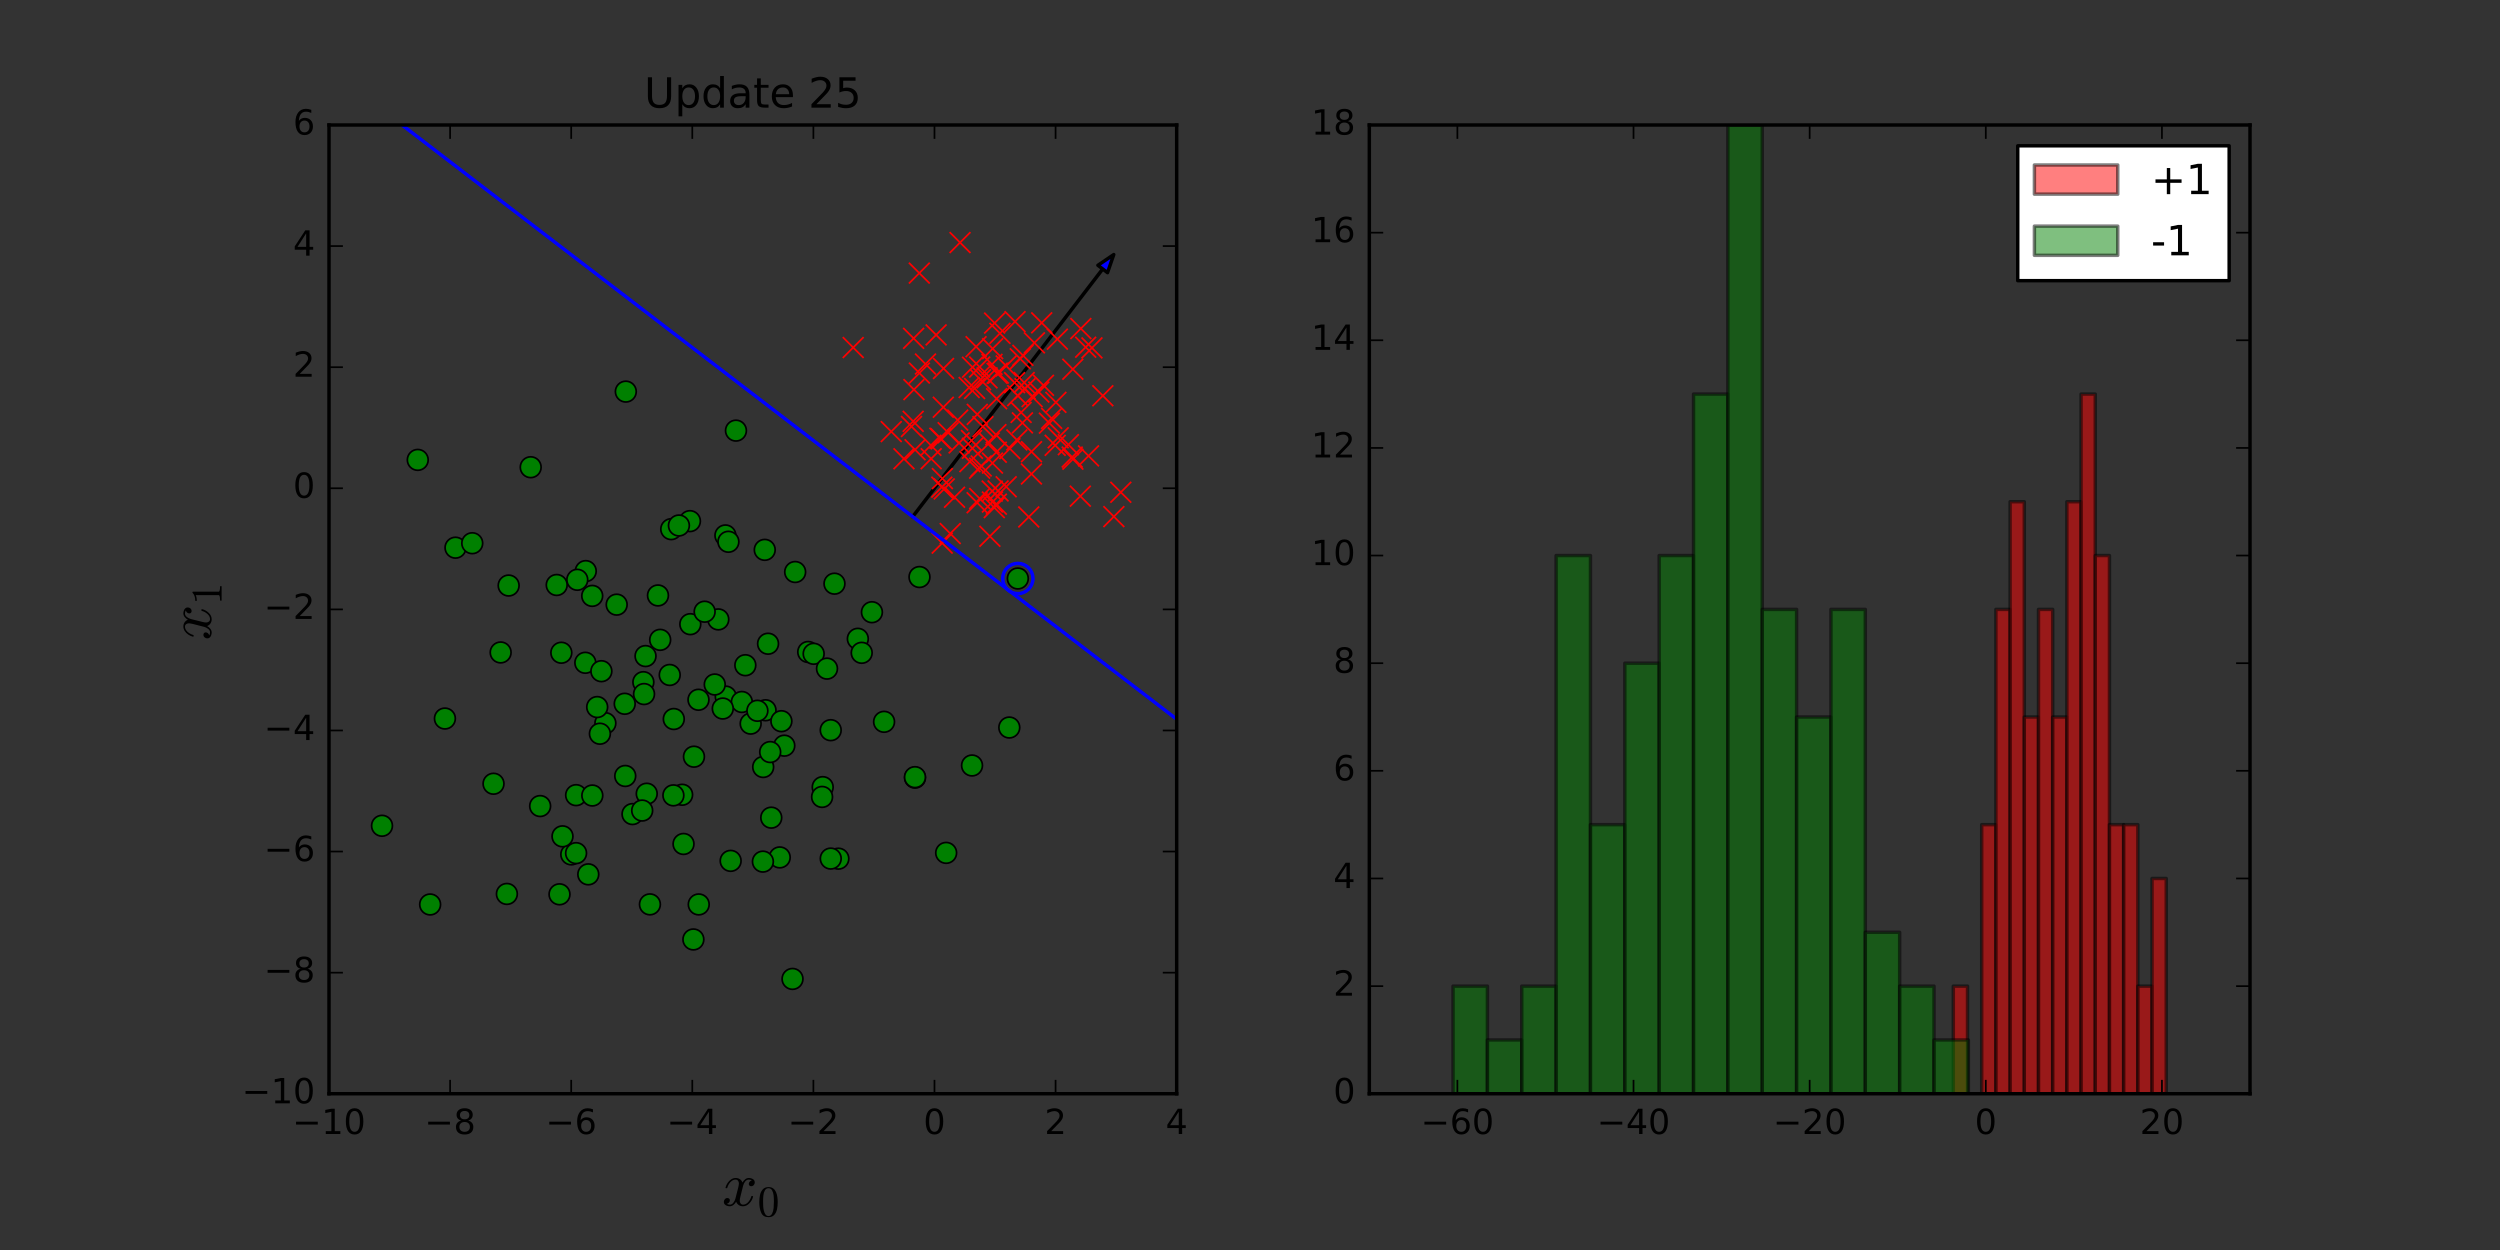 <?xml version="1.0" encoding="utf-8" standalone="no"?>
<!DOCTYPE svg PUBLIC "-//W3C//DTD SVG 1.1//EN"
  "http://www.w3.org/Graphics/SVG/1.1/DTD/svg11.dtd">
<!-- Created with matplotlib (http://matplotlib.org/) -->
<svg height="360pt" version="1.1" viewBox="0 0 720 360" width="720pt" xmlns="http://www.w3.org/2000/svg" xmlns:xlink="http://www.w3.org/1999/xlink">
 <rect x="0" y="0" width="720" height="360" fill="#333333" stroke="none"/>
 <defs>
  <style type="text/css">
*{stroke-linecap:butt;stroke-linejoin:round;stroke-miterlimit:100000;}
  </style>
 </defs>
 <g id="figure_1">
  <g id="patch_1">
   <path d="M 0 360 
L 720 360 
L 720 0 
L 0 0 
L 0 360 
z
" style="fill:none;"/>
  </g>
  <g id="axes_1">
   <g id="patch_2">
    <path d="M 94.756 315 
L 338.881 315 
L 338.881 36 
L 94.756 36 
L 94.756 315 
z
" style="fill:none;"/>
   </g>
   <g id="patch_3">
    <path clip-path="url(#pad306ffad5)" d="M 293.137 170.967 
C 294.293 170.967 295.402 170.508 296.219 169.69 
C 297.037 168.873 297.496 167.764 297.496 166.607 
C 297.496 165.451 297.037 164.342 296.219 163.525 
C 295.402 162.707 294.293 162.248 293.137 162.248 
C 291.98 162.248 290.872 162.707 290.054 163.525 
C 289.237 164.342 288.777 165.451 288.777 166.607 
C 288.777 167.764 289.237 168.873 290.054 169.69 
C 290.872 170.508 291.98 170.967 293.137 170.967 
L 293.137 170.967 
z
" style="fill:none;stroke:#0000ff;stroke-linejoin:miter;"/>
   </g>
   <g id="patch_4">
    <path clip-path="url(#pad306ffad5)" d="M 320.765 73.314 
L 318.964 78.526 
L 317.588 77.47 
L 262.86 148.814 
L 262.846 148.804 
L 317.574 77.459 
L 316.197 76.403 
z
" style="fill:#0000ff;stroke:#000000;stroke-linejoin:miter;"/>
   </g>
   <g id="line2d_1">
    <defs>
     <path d="M -3 3 
L 3 -3 
M -3 -3 
L 3 3 
" id="m16f4ba915e" style="stroke:#ff0000;stroke-width:0.5;"/>
    </defs>
    <g clip-path="url(#pad306ffad5)">
     <use style="fill:#ff0000;stroke:#ff0000;stroke-width:0.5;" x="290.838" xlink:href="#m16f4ba915e" y="129.207"/>
     <use style="fill:#ff0000;stroke:#ff0000;stroke-width:0.5;" x="262.994" xlink:href="#m16f4ba915e" y="121.344"/>
     <use style="fill:#ff0000;stroke:#ff0000;stroke-width:0.5;" x="256.676" xlink:href="#m16f4ba915e" y="124.299"/>
     <use style="fill:#ff0000;stroke:#ff0000;stroke-width:0.5;" x="285.814" xlink:href="#m16f4ba915e" y="144.582"/>
     <use style="fill:#ff0000;stroke:#ff0000;stroke-width:0.5;" x="286.93" xlink:href="#m16f4ba915e" y="130.247"/>
     <use style="fill:#ff0000;stroke:#ff0000;stroke-width:0.5;" x="282.156" xlink:href="#m16f4ba915e" y="143.584"/>
     <use style="fill:#ff0000;stroke:#ff0000;stroke-width:0.5;" x="287.509" xlink:href="#m16f4ba915e" y="107.445"/>
     <use style="fill:#ff0000;stroke:#ff0000;stroke-width:0.5;" x="274.903" xlink:href="#m16f4ba915e" y="143.207"/>
     <use style="fill:#ff0000;stroke:#ff0000;stroke-width:0.5;" x="279.793" xlink:href="#m16f4ba915e" y="126.876"/>
     <use style="fill:#ff0000;stroke:#ff0000;stroke-width:0.5;" x="268.092" xlink:href="#m16f4ba915e" y="128.248"/>
     <use style="fill:#ff0000;stroke:#ff0000;stroke-width:0.5;" x="295.207" xlink:href="#m16f4ba915e" y="111.949"/>
     <use style="fill:#ff0000;stroke:#ff0000;stroke-width:0.5;" x="279.116" xlink:href="#m16f4ba915e" y="111.602"/>
     <use style="fill:#ff0000;stroke:#ff0000;stroke-width:0.5;" x="264.787" xlink:href="#m16f4ba915e" y="107.448"/>
     <use style="fill:#ff0000;stroke:#ff0000;stroke-width:0.5;" x="263.124" xlink:href="#m16f4ba915e" y="97.443"/>
     <use style="fill:#ff0000;stroke:#ff0000;stroke-width:0.5;" x="279.332" xlink:href="#m16f4ba915e" y="132.955"/>
     <use style="fill:#ff0000;stroke:#ff0000;stroke-width:0.5;" x="289.782" xlink:href="#m16f4ba915e" y="105.393"/>
     <use style="fill:#ff0000;stroke:#ff0000;stroke-width:0.5;" x="264.76" xlink:href="#m16f4ba915e" y="78.654"/>
     <use style="fill:#ff0000;stroke:#ff0000;stroke-width:0.5;" x="263.534" xlink:href="#m16f4ba915e" y="129.526"/>
     <use style="fill:#ff0000;stroke:#ff0000;stroke-width:0.5;" x="262.509" xlink:href="#m16f4ba915e" y="122.829"/>
     <use style="fill:#ff0000;stroke:#ff0000;stroke-width:0.5;" x="297.905" xlink:href="#m16f4ba915e" y="98.742"/>
     <use style="fill:#ff0000;stroke:#ff0000;stroke-width:0.5;" x="299.183" xlink:href="#m16f4ba915e" y="112.916"/>
     <use style="fill:#ff0000;stroke:#ff0000;stroke-width:0.5;" x="282.386" xlink:href="#m16f4ba915e" y="109.352"/>
     <use style="fill:#ff0000;stroke:#ff0000;stroke-width:0.5;" x="276.493" xlink:href="#m16f4ba915e" y="69.856"/>
     <use style="fill:#ff0000;stroke:#ff0000;stroke-width:0.5;" x="293.101" xlink:href="#m16f4ba915e" y="113.943"/>
     <use style="fill:#ff0000;stroke:#ff0000;stroke-width:0.5;" x="286.819" xlink:href="#m16f4ba915e" y="125.177"/>
     <use style="fill:#ff0000;stroke:#ff0000;stroke-width:0.5;" x="268.176" xlink:href="#m16f4ba915e" y="132.114"/>
     <use style="fill:#ff0000;stroke:#ff0000;stroke-width:0.5;" x="285.08" xlink:href="#m16f4ba915e" y="154.45"/>
     <use style="fill:#ff0000;stroke:#ff0000;stroke-width:0.5;" x="270.685" xlink:href="#m16f4ba915e" y="126.215"/>
     <use style="fill:#ff0000;stroke:#ff0000;stroke-width:0.5;" x="308.792" xlink:href="#m16f4ba915e" y="131.637"/>
     <use style="fill:#ff0000;stroke:#ff0000;stroke-width:0.5;" x="311.28" xlink:href="#m16f4ba915e" y="94.626"/>
     <use style="fill:#ff0000;stroke:#ff0000;stroke-width:0.5;" x="314.478" xlink:href="#m16f4ba915e" y="100.197"/>
     <use style="fill:#ff0000;stroke:#ff0000;stroke-width:0.5;" x="263.21" xlink:href="#m16f4ba915e" y="112.207"/>
     <use style="fill:#ff0000;stroke:#ff0000;stroke-width:0.5;" x="273.668" xlink:href="#m16f4ba915e" y="153.659"/>
     <use style="fill:#ff0000;stroke:#ff0000;stroke-width:0.5;" x="289.781" xlink:href="#m16f4ba915e" y="140.191"/>
     <use style="fill:#ff0000;stroke:#ff0000;stroke-width:0.5;" x="271.672" xlink:href="#m16f4ba915e" y="117.286"/>
     <use style="fill:#ff0000;stroke:#ff0000;stroke-width:0.5;" x="282.138" xlink:href="#m16f4ba915e" y="134.828"/>
     <use style="fill:#ff0000;stroke:#ff0000;stroke-width:0.5;" x="308.973" xlink:href="#m16f4ba915e" y="106.335"/>
     <use style="fill:#ff0000;stroke:#ff0000;stroke-width:0.5;" x="304.755" xlink:href="#m16f4ba915e" y="126.086"/>
     <use style="fill:#ff0000;stroke:#ff0000;stroke-width:0.5;" x="292.206" xlink:href="#m16f4ba915e" y="110.21"/>
     <use style="fill:#ff0000;stroke:#ff0000;stroke-width:0.5;" x="302.229" xlink:href="#m16f4ba915e" y="121.869"/>
     <use style="fill:#ff0000;stroke:#ff0000;stroke-width:0.5;" x="271.735" xlink:href="#m16f4ba915e" y="106.119"/>
     <use style="fill:#ff0000;stroke:#ff0000;stroke-width:0.5;" x="271.931" xlink:href="#m16f4ba915e" y="140.81"/>
     <use style="fill:#ff0000;stroke:#ff0000;stroke-width:0.5;" x="271.348" xlink:href="#m16f4ba915e" y="156.424"/>
     <use style="fill:#ff0000;stroke:#ff0000;stroke-width:0.5;" x="281.458" xlink:href="#m16f4ba915e" y="119.339"/>
     <use style="fill:#ff0000;stroke:#ff0000;stroke-width:0.5;" x="280.691" xlink:href="#m16f4ba915e" y="111.888"/>
     <use style="fill:#ff0000;stroke:#ff0000;stroke-width:0.5;" x="294.969" xlink:href="#m16f4ba915e" y="110.179"/>
     <use style="fill:#ff0000;stroke:#ff0000;stroke-width:0.5;" x="286.954" xlink:href="#m16f4ba915e" y="145.2"/>
     <use style="fill:#ff0000;stroke:#ff0000;stroke-width:0.5;" x="284.265" xlink:href="#m16f4ba915e" y="108.834"/>
     <use style="fill:#ff0000;stroke:#ff0000;stroke-width:0.5;" x="300.515" xlink:href="#m16f4ba915e" y="110.966"/>
     <use style="fill:#ff0000;stroke:#ff0000;stroke-width:0.5;" x="294.457" xlink:href="#m16f4ba915e" y="121.789"/>
     <use style="fill:#ff0000;stroke:#ff0000;stroke-width:0.5;" x="269.603" xlink:href="#m16f4ba915e" y="96.456"/>
     <use style="fill:#ff0000;stroke:#ff0000;stroke-width:0.5;" x="313.495" xlink:href="#m16f4ba915e" y="131.299"/>
     <use style="fill:#ff0000;stroke:#ff0000;stroke-width:0.5;" x="287.981" xlink:href="#m16f4ba915e" y="96.002"/>
     <use style="fill:#ff0000;stroke:#ff0000;stroke-width:0.5;" x="311.127" xlink:href="#m16f4ba915e" y="142.895"/>
     <use style="fill:#ff0000;stroke:#ff0000;stroke-width:0.5;" x="286.452" xlink:href="#m16f4ba915e" y="93.045"/>
     <use style="fill:#ff0000;stroke:#ff0000;stroke-width:0.5;" x="286.351" xlink:href="#m16f4ba915e" y="146.187"/>
     <use style="fill:#ff0000;stroke:#ff0000;stroke-width:0.5;" x="271.402" xlink:href="#m16f4ba915e" y="137.832"/>
     <use style="fill:#ff0000;stroke:#ff0000;stroke-width:0.5;" x="285.883" xlink:href="#m16f4ba915e" y="100.419"/>
     <use style="fill:#ff0000;stroke:#ff0000;stroke-width:0.5;" x="273.067" xlink:href="#m16f4ba915e" y="124.618"/>
     <use style="fill:#ff0000;stroke:#ff0000;stroke-width:0.5;" x="284.87" xlink:href="#m16f4ba915e" y="127.6"/>
     <use style="fill:#ff0000;stroke:#ff0000;stroke-width:0.5;" x="275.825" xlink:href="#m16f4ba915e" y="120.989"/>
     <use style="fill:#ff0000;stroke:#ff0000;stroke-width:0.5;" x="283.079" xlink:href="#m16f4ba915e" y="122.877"/>
     <use style="fill:#ff0000;stroke:#ff0000;stroke-width:0.5;" x="287.161" xlink:href="#m16f4ba915e" y="107.515"/>
     <use style="fill:#ff0000;stroke:#ff0000;stroke-width:0.5;" x="282.585" xlink:href="#m16f4ba915e" y="134.203"/>
     <use style="fill:#ff0000;stroke:#ff0000;stroke-width:0.5;" x="280.07" xlink:href="#m16f4ba915e" y="129.11"/>
     <use style="fill:#ff0000;stroke:#ff0000;stroke-width:0.5;" x="303.894" xlink:href="#m16f4ba915e" y="128.257"/>
     <use style="fill:#ff0000;stroke:#ff0000;stroke-width:0.5;" x="292.858" xlink:href="#m16f4ba915e" y="126.697"/>
     <use style="fill:#ff0000;stroke:#ff0000;stroke-width:0.5;" x="292.329" xlink:href="#m16f4ba915e" y="92.633"/>
     <use style="fill:#ff0000;stroke:#ff0000;stroke-width:0.5;" x="285.69" xlink:href="#m16f4ba915e" y="104.939"/>
     <use style="fill:#ff0000;stroke:#ff0000;stroke-width:0.5;" x="300.009" xlink:href="#m16f4ba915e" y="92.979"/>
     <use style="fill:#ff0000;stroke:#ff0000;stroke-width:0.5;" x="276.226" xlink:href="#m16f4ba915e" y="127.561"/>
     <use style="fill:#ff0000;stroke:#ff0000;stroke-width:0.5;" x="304.098" xlink:href="#m16f4ba915e" y="115.874"/>
     <use style="fill:#ff0000;stroke:#ff0000;stroke-width:0.5;" x="287.448" xlink:href="#m16f4ba915e" y="141.392"/>
     <use style="fill:#ff0000;stroke:#ff0000;stroke-width:0.5;" x="285.756" xlink:href="#m16f4ba915e" y="141.431"/>
     <use style="fill:#ff0000;stroke:#ff0000;stroke-width:0.5;" x="281.11" xlink:href="#m16f4ba915e" y="99.849"/>
     <use style="fill:#ff0000;stroke:#ff0000;stroke-width:0.5;" x="294.079" xlink:href="#m16f4ba915e" y="118.782"/>
     <use style="fill:#ff0000;stroke:#ff0000;stroke-width:0.5;" x="282.137" xlink:href="#m16f4ba915e" y="105.707"/>
     <use style="fill:#ff0000;stroke:#ff0000;stroke-width:0.5;" x="294.597" xlink:href="#m16f4ba915e" y="102.346"/>
     <use style="fill:#ff0000;stroke:#ff0000;stroke-width:0.5;" x="304.518" xlink:href="#m16f4ba915e" y="97.681"/>
     <use style="fill:#ff0000;stroke:#ff0000;stroke-width:0.5;" x="281.409" xlink:href="#m16f4ba915e" y="144.787"/>
     <use style="fill:#ff0000;stroke:#ff0000;stroke-width:0.5;" x="297.247" xlink:href="#m16f4ba915e" y="114.238"/>
     <use style="fill:#ff0000;stroke:#ff0000;stroke-width:0.5;" x="307.694" xlink:href="#m16f4ba915e" y="128.065"/>
     <use style="fill:#ff0000;stroke:#ff0000;stroke-width:0.5;" x="287.023" xlink:href="#m16f4ba915e" y="114.84"/>
     <use style="fill:#ff0000;stroke:#ff0000;stroke-width:0.5;" x="320.79" xlink:href="#m16f4ba915e" y="148.785"/>
     <use style="fill:#ff0000;stroke:#ff0000;stroke-width:0.5;" x="293.839" xlink:href="#m16f4ba915e" y="103.332"/>
     <use style="fill:#ff0000;stroke:#ff0000;stroke-width:0.5;" x="285.827" xlink:href="#m16f4ba915e" y="133.371"/>
     <use style="fill:#ff0000;stroke:#ff0000;stroke-width:0.5;" x="271.244" xlink:href="#m16f4ba915e" y="140.297"/>
     <use style="fill:#ff0000;stroke:#ff0000;stroke-width:0.5;" x="266.539" xlink:href="#m16f4ba915e" y="104.844"/>
     <use style="fill:#ff0000;stroke:#ff0000;stroke-width:0.5;" x="297.068" xlink:href="#m16f4ba915e" y="130.088"/>
     <use style="fill:#ff0000;stroke:#ff0000;stroke-width:0.5;" x="312.671" xlink:href="#m16f4ba915e" y="99.999"/>
     <use style="fill:#ff0000;stroke:#ff0000;stroke-width:0.5;" x="296.284" xlink:href="#m16f4ba915e" y="148.89"/>
     <use style="fill:#ff0000;stroke:#ff0000;stroke-width:0.5;" x="297.059" xlink:href="#m16f4ba915e" y="136.505"/>
     <use style="fill:#ff0000;stroke:#ff0000;stroke-width:0.5;" x="322.79" xlink:href="#m16f4ba915e" y="141.768"/>
     <use style="fill:#ff0000;stroke:#ff0000;stroke-width:0.5;" x="271.052" xlink:href="#m16f4ba915e" y="126.393"/>
     <use style="fill:#ff0000;stroke:#ff0000;stroke-width:0.5;" x="280.09" xlink:href="#m16f4ba915e" y="105.764"/>
     <use style="fill:#ff0000;stroke:#ff0000;stroke-width:0.5;" x="302.877" xlink:href="#m16f4ba915e" y="120.51"/>
     <use style="fill:#ff0000;stroke:#ff0000;stroke-width:0.5;" x="260.34" xlink:href="#m16f4ba915e" y="132.13"/>
     <use style="fill:#ff0000;stroke:#ff0000;stroke-width:0.5;" x="308.993" xlink:href="#m16f4ba915e" y="132.236"/>
     <use style="fill:#ff0000;stroke:#ff0000;stroke-width:0.5;" x="245.716" xlink:href="#m16f4ba915e" y="100.091"/>
     <use style="fill:#ff0000;stroke:#ff0000;stroke-width:0.5;" x="317.617" xlink:href="#m16f4ba915e" y="113.976"/>
    </g>
   </g>
   <g id="line2d_2">
    <defs>
     <path d="M 0 3 
C 0.796 3 1.559 2.684 2.121 2.121 
C 2.684 1.559 3 0.796 3 0 
C 3 -0.796 2.684 -1.559 2.121 -2.121 
C 1.559 -2.684 0.796 -3 0 -3 
C -0.796 -3 -1.559 -2.684 -2.121 -2.121 
C -2.684 -1.559 -3 -0.796 -3 0 
C -3 0.796 -2.684 1.559 -2.121 2.121 
C -1.559 2.684 -0.796 3 0 3 
z
" id="mfc82310298" style="stroke:#000000;stroke-width:0.5;"/>
    </defs>
    <g clip-path="url(#pad306ffad5)">
     <use style="fill:#008000;stroke:#000000;stroke-width:0.5;" x="164.529" xlink:href="#mfc82310298" y="246.063"/>
     <use style="fill:#008000;stroke:#000000;stroke-width:0.5;" x="254.616" xlink:href="#mfc82310298" y="207.88"/>
     <use style="fill:#008000;stroke:#000000;stroke-width:0.5;" x="272.495" xlink:href="#mfc82310298" y="245.628"/>
     <use style="fill:#008000;stroke:#000000;stroke-width:0.5;" x="193.313" xlink:href="#mfc82310298" y="152.393"/>
     <use style="fill:#008000;stroke:#000000;stroke-width:0.5;" x="198.704" xlink:href="#mfc82310298" y="150.086"/>
     <use style="fill:#008000;stroke:#000000;stroke-width:0.5;" x="229.008" xlink:href="#mfc82310298" y="164.735"/>
     <use style="fill:#008000;stroke:#000000;stroke-width:0.5;" x="169.427" xlink:href="#mfc82310298" y="251.811"/>
     <use style="fill:#008000;stroke:#000000;stroke-width:0.5;" x="219.798" xlink:href="#mfc82310298" y="220.894"/>
     <use style="fill:#008000;stroke:#000000;stroke-width:0.5;" x="161.662" xlink:href="#mfc82310298" y="187.988"/>
     <use style="fill:#008000;stroke:#000000;stroke-width:0.5;" x="174.352" xlink:href="#mfc82310298" y="208.279"/>
     <use style="fill:#008000;stroke:#000000;stroke-width:0.5;" x="185.289" xlink:href="#mfc82310298" y="196.466"/>
     <use style="fill:#008000;stroke:#000000;stroke-width:0.5;" x="201.164" xlink:href="#mfc82310298" y="201.531"/>
     <use style="fill:#008000;stroke:#000000;stroke-width:0.5;" x="120.315" xlink:href="#mfc82310298" y="132.447"/>
     <use style="fill:#008000;stroke:#000000;stroke-width:0.5;" x="177.606" xlink:href="#mfc82310298" y="174.137"/>
     <use style="fill:#008000;stroke:#000000;stroke-width:0.5;" x="201.237" xlink:href="#mfc82310298" y="260.476"/>
     <use style="fill:#008000;stroke:#000000;stroke-width:0.5;" x="162.001" xlink:href="#mfc82310298" y="240.869"/>
     <use style="fill:#008000;stroke:#000000;stroke-width:0.5;" x="241.452" xlink:href="#mfc82310298" y="247.299"/>
     <use style="fill:#008000;stroke:#000000;stroke-width:0.5;" x="247.056" xlink:href="#mfc82310298" y="183.977"/>
     <use style="fill:#008000;stroke:#000000;stroke-width:0.5;" x="199.862" xlink:href="#mfc82310298" y="217.927"/>
     <use style="fill:#008000;stroke:#000000;stroke-width:0.5;" x="236.941" xlink:href="#mfc82310298" y="226.694"/>
     <use style="fill:#008000;stroke:#000000;stroke-width:0.5;" x="155.562" xlink:href="#mfc82310298" y="232.145"/>
     <use style="fill:#008000;stroke:#000000;stroke-width:0.5;" x="190.129" xlink:href="#mfc82310298" y="184.274"/>
     <use style="fill:#008000;stroke:#000000;stroke-width:0.5;" x="209.018" xlink:href="#mfc82310298" y="200.619"/>
     <use style="fill:#008000;stroke:#000000;stroke-width:0.5;" x="263.527" xlink:href="#mfc82310298" y="223.963"/>
     <use style="fill:#008000;stroke:#000000;stroke-width:0.5;" x="168.7" xlink:href="#mfc82310298" y="164.476"/>
     <use style="fill:#008000;stroke:#000000;stroke-width:0.5;" x="146.492" xlink:href="#mfc82310298" y="168.633"/>
     <use style="fill:#008000;stroke:#000000;stroke-width:0.5;" x="194.051" xlink:href="#mfc82310298" y="207.076"/>
     <use style="fill:#008000;stroke:#000000;stroke-width:0.5;" x="290.679" xlink:href="#mfc82310298" y="209.527"/>
     <use style="fill:#008000;stroke:#000000;stroke-width:0.5;" x="293.137" xlink:href="#mfc82310298" y="166.607"/>
     <use style="fill:#008000;stroke:#000000;stroke-width:0.5;" x="279.945" xlink:href="#mfc82310298" y="220.46"/>
     <use style="fill:#008000;stroke:#000000;stroke-width:0.5;" x="220.249" xlink:href="#mfc82310298" y="158.356"/>
     <use style="fill:#008000;stroke:#000000;stroke-width:0.5;" x="221.203" xlink:href="#mfc82310298" y="185.392"/>
     <use style="fill:#008000;stroke:#000000;stroke-width:0.5;" x="172.772" xlink:href="#mfc82310298" y="211.313"/>
     <use style="fill:#008000;stroke:#000000;stroke-width:0.5;" x="186.261" xlink:href="#mfc82310298" y="228.592"/>
     <use style="fill:#008000;stroke:#000000;stroke-width:0.5;" x="239.258" xlink:href="#mfc82310298" y="247.27"/>
     <use style="fill:#008000;stroke:#000000;stroke-width:0.5;" x="213.648" xlink:href="#mfc82310298" y="202.167"/>
     <use style="fill:#008000;stroke:#000000;stroke-width:0.5;" x="208.16" xlink:href="#mfc82310298" y="204.059"/>
     <use style="fill:#008000;stroke:#000000;stroke-width:0.5;" x="263.516" xlink:href="#mfc82310298" y="223.823"/>
     <use style="fill:#008000;stroke:#000000;stroke-width:0.5;" x="232.766" xlink:href="#mfc82310298" y="187.768"/>
     <use style="fill:#008000;stroke:#000000;stroke-width:0.5;" x="214.658" xlink:href="#mfc82310298" y="191.583"/>
     <use style="fill:#008000;stroke:#000000;stroke-width:0.5;" x="185.484" xlink:href="#mfc82310298" y="199.889"/>
     <use style="fill:#008000;stroke:#000000;stroke-width:0.5;" x="216.193" xlink:href="#mfc82310298" y="208.402"/>
     <use style="fill:#008000;stroke:#000000;stroke-width:0.5;" x="180.07" xlink:href="#mfc82310298" y="223.48"/>
     <use style="fill:#008000;stroke:#000000;stroke-width:0.5;" x="222.122" xlink:href="#mfc82310298" y="235.488"/>
     <use style="fill:#008000;stroke:#000000;stroke-width:0.5;" x="224.57" xlink:href="#mfc82310298" y="246.938"/>
     <use style="fill:#008000;stroke:#000000;stroke-width:0.5;" x="180.235" xlink:href="#mfc82310298" y="112.782"/>
     <use style="fill:#008000;stroke:#000000;stroke-width:0.5;" x="206.874" xlink:href="#mfc82310298" y="178.389"/>
     <use style="fill:#008000;stroke:#000000;stroke-width:0.5;" x="110.018" xlink:href="#mfc82310298" y="237.822"/>
     <use style="fill:#008000;stroke:#000000;stroke-width:0.5;" x="208.921" xlink:href="#mfc82310298" y="154.207"/>
     <use style="fill:#008000;stroke:#000000;stroke-width:0.5;" x="205.849" xlink:href="#mfc82310298" y="197.136"/>
     <use style="fill:#008000;stroke:#000000;stroke-width:0.5;" x="220.479" xlink:href="#mfc82310298" y="204.554"/>
     <use style="fill:#008000;stroke:#000000;stroke-width:0.5;" x="209.784" xlink:href="#mfc82310298" y="156.03"/>
     <use style="fill:#008000;stroke:#000000;stroke-width:0.5;" x="165.924" xlink:href="#mfc82310298" y="229.003"/>
     <use style="fill:#008000;stroke:#000000;stroke-width:0.5;" x="236.76" xlink:href="#mfc82310298" y="229.514"/>
     <use style="fill:#008000;stroke:#000000;stroke-width:0.5;" x="195.528" xlink:href="#mfc82310298" y="151.343"/>
     <use style="fill:#008000;stroke:#000000;stroke-width:0.5;" x="196.855" xlink:href="#mfc82310298" y="243.063"/>
     <use style="fill:#008000;stroke:#000000;stroke-width:0.5;" x="187.18" xlink:href="#mfc82310298" y="260.459"/>
     <use style="fill:#008000;stroke:#000000;stroke-width:0.5;" x="179.922" xlink:href="#mfc82310298" y="202.688"/>
     <use style="fill:#008000;stroke:#000000;stroke-width:0.5;" x="240.33" xlink:href="#mfc82310298" y="168.098"/>
     <use style="fill:#008000;stroke:#000000;stroke-width:0.5;" x="161.138" xlink:href="#mfc82310298" y="257.56"/>
     <use style="fill:#008000;stroke:#000000;stroke-width:0.5;" x="166.259" xlink:href="#mfc82310298" y="166.977"/>
     <use style="fill:#008000;stroke:#000000;stroke-width:0.5;" x="211.957" xlink:href="#mfc82310298" y="124.017"/>
     <use style="fill:#008000;stroke:#000000;stroke-width:0.5;" x="170.559" xlink:href="#mfc82310298" y="171.617"/>
     <use style="fill:#008000;stroke:#000000;stroke-width:0.5;" x="198.809" xlink:href="#mfc82310298" y="179.759"/>
     <use style="fill:#008000;stroke:#000000;stroke-width:0.5;" x="199.696" xlink:href="#mfc82310298" y="270.562"/>
     <use style="fill:#008000;stroke:#000000;stroke-width:0.5;" x="182.16" xlink:href="#mfc82310298" y="234.453"/>
     <use style="fill:#008000;stroke:#000000;stroke-width:0.5;" x="145.983" xlink:href="#mfc82310298" y="257.452"/>
     <use style="fill:#008000;stroke:#000000;stroke-width:0.5;" x="218.13" xlink:href="#mfc82310298" y="204.701"/>
     <use style="fill:#008000;stroke:#000000;stroke-width:0.5;" x="144.189" xlink:href="#mfc82310298" y="187.906"/>
     <use style="fill:#008000;stroke:#000000;stroke-width:0.5;" x="160.335" xlink:href="#mfc82310298" y="168.474"/>
     <use style="fill:#008000;stroke:#000000;stroke-width:0.5;" x="185.914" xlink:href="#mfc82310298" y="188.948"/>
     <use style="fill:#008000;stroke:#000000;stroke-width:0.5;" x="196.454" xlink:href="#mfc82310298" y="228.889"/>
     <use style="fill:#008000;stroke:#000000;stroke-width:0.5;" x="225.881" xlink:href="#mfc82310298" y="214.753"/>
     <use style="fill:#008000;stroke:#000000;stroke-width:0.5;" x="202.938" xlink:href="#mfc82310298" y="176.17"/>
     <use style="fill:#008000;stroke:#000000;stroke-width:0.5;" x="221.811" xlink:href="#mfc82310298" y="216.589"/>
     <use style="fill:#008000;stroke:#000000;stroke-width:0.5;" x="248.172" xlink:href="#mfc82310298" y="188.013"/>
     <use style="fill:#008000;stroke:#000000;stroke-width:0.5;" x="142.136" xlink:href="#mfc82310298" y="225.719"/>
     <use style="fill:#008000;stroke:#000000;stroke-width:0.5;" x="239.248" xlink:href="#mfc82310298" y="210.291"/>
     <use style="fill:#008000;stroke:#000000;stroke-width:0.5;" x="152.843" xlink:href="#mfc82310298" y="134.561"/>
     <use style="fill:#008000;stroke:#000000;stroke-width:0.5;" x="170.587" xlink:href="#mfc82310298" y="229.108"/>
     <use style="fill:#008000;stroke:#000000;stroke-width:0.5;" x="228.245" xlink:href="#mfc82310298" y="281.929"/>
     <use style="fill:#008000;stroke:#000000;stroke-width:0.5;" x="131.18" xlink:href="#mfc82310298" y="157.733"/>
     <use style="fill:#008000;stroke:#000000;stroke-width:0.5;" x="192.881" xlink:href="#mfc82310298" y="194.39"/>
     <use style="fill:#008000;stroke:#000000;stroke-width:0.5;" x="123.879" xlink:href="#mfc82310298" y="260.489"/>
     <use style="fill:#008000;stroke:#000000;stroke-width:0.5;" x="234.336" xlink:href="#mfc82310298" y="188.291"/>
     <use style="fill:#008000;stroke:#000000;stroke-width:0.5;" x="193.936" xlink:href="#mfc82310298" y="229.065"/>
     <use style="fill:#008000;stroke:#000000;stroke-width:0.5;" x="251.115" xlink:href="#mfc82310298" y="176.316"/>
     <use style="fill:#008000;stroke:#000000;stroke-width:0.5;" x="189.497" xlink:href="#mfc82310298" y="171.49"/>
     <use style="fill:#008000;stroke:#000000;stroke-width:0.5;" x="219.717" xlink:href="#mfc82310298" y="248.144"/>
     <use style="fill:#008000;stroke:#000000;stroke-width:0.5;" x="128.136" xlink:href="#mfc82310298" y="206.935"/>
     <use style="fill:#008000;stroke:#000000;stroke-width:0.5;" x="210.429" xlink:href="#mfc82310298" y="247.929"/>
     <use style="fill:#008000;stroke:#000000;stroke-width:0.5;" x="184.948" xlink:href="#mfc82310298" y="233.438"/>
     <use style="fill:#008000;stroke:#000000;stroke-width:0.5;" x="165.912" xlink:href="#mfc82310298" y="245.706"/>
     <use style="fill:#008000;stroke:#000000;stroke-width:0.5;" x="225.04" xlink:href="#mfc82310298" y="207.704"/>
     <use style="fill:#008000;stroke:#000000;stroke-width:0.5;" x="168.573" xlink:href="#mfc82310298" y="190.88"/>
     <use style="fill:#008000;stroke:#000000;stroke-width:0.5;" x="136.008" xlink:href="#mfc82310298" y="156.448"/>
     <use style="fill:#008000;stroke:#000000;stroke-width:0.5;" x="171.992" xlink:href="#mfc82310298" y="203.633"/>
     <use style="fill:#008000;stroke:#000000;stroke-width:0.5;" x="238.18" xlink:href="#mfc82310298" y="192.563"/>
     <use style="fill:#008000;stroke:#000000;stroke-width:0.5;" x="264.812" xlink:href="#mfc82310298" y="166.186"/>
     <use style="fill:#008000;stroke:#000000;stroke-width:0.5;" x="173.197" xlink:href="#mfc82310298" y="193.302"/>
    </g>
   </g>
   <g id="line2d_3">
    <path clip-path="url(#pad306ffad5)" d="M 94.756 19.862 
L 338.881 207.129 
" style="fill:none;stroke:#0000ff;stroke-linecap:square;"/>
   </g>
   <g id="patch_5">
    <path d="M 94.756 36 
L 338.881 36 
" style="fill:none;stroke:#000000;stroke-linecap:square;stroke-linejoin:miter;"/>
   </g>
   <g id="patch_6">
    <path d="M 94.756 315 
L 94.756 36 
" style="fill:none;stroke:#000000;stroke-linecap:square;stroke-linejoin:miter;"/>
   </g>
   <g id="patch_7">
    <path d="M 94.756 315 
L 338.881 315 
" style="fill:none;stroke:#000000;stroke-linecap:square;stroke-linejoin:miter;"/>
   </g>
   <g id="patch_8">
    <path d="M 338.881 315 
L 338.881 36 
" style="fill:none;stroke:#000000;stroke-linecap:square;stroke-linejoin:miter;"/>
   </g>
   <g id="matplotlib.axis_1">
    <g id="xtick_1">
     <g id="line2d_4">
      <defs>
       <path d="M 0 0 
L 0 -4 
" id="me8523e6588" style="stroke:#000000;stroke-width:0.5;"/>
      </defs>
      <g>
       <use style="stroke:#000000;stroke-width:0.5;" x="94.756" xlink:href="#me8523e6588" y="315.0"/>
      </g>
     </g>
     <g id="line2d_5">
      <defs>
       <path d="M 0 0 
L 0 4 
" id="m7bd1016a60" style="stroke:#000000;stroke-width:0.5;"/>
      </defs>
      <g>
       <use style="stroke:#000000;stroke-width:0.5;" x="94.756" xlink:href="#m7bd1016a60" y="36.0"/>
      </g>
     </g>
     <g id="text_1">
      <!-- −10 -->
      <defs>
       <path d="M 31.781 66.406 
Q 24.172 66.406 20.328 58.906 
Q 16.5 51.422 16.5 36.375 
Q 16.5 21.391 20.328 13.891 
Q 24.172 6.391 31.781 6.391 
Q 39.453 6.391 43.281 13.891 
Q 47.125 21.391 47.125 36.375 
Q 47.125 51.422 43.281 58.906 
Q 39.453 66.406 31.781 66.406 
M 31.781 74.219 
Q 44.047 74.219 50.516 64.516 
Q 56.984 54.828 56.984 36.375 
Q 56.984 17.969 50.516 8.266 
Q 44.047 -1.422 31.781 -1.422 
Q 19.531 -1.422 13.062 8.266 
Q 6.594 17.969 6.594 36.375 
Q 6.594 54.828 13.062 64.516 
Q 19.531 74.219 31.781 74.219 
" id="BitstreamVeraSans-Roman-30"/>
       <path d="M 10.594 35.5 
L 73.188 35.5 
L 73.188 27.203 
L 10.594 27.203 
z
" id="BitstreamVeraSans-Roman-2212"/>
       <path d="M 12.406 8.297 
L 28.516 8.297 
L 28.516 63.922 
L 10.984 60.406 
L 10.984 69.391 
L 28.422 72.906 
L 38.281 72.906 
L 38.281 8.297 
L 54.391 8.297 
L 54.391 0 
L 12.406 0 
z
" id="BitstreamVeraSans-Roman-31"/>
      </defs>
      <g transform="translate(84.203 326.598)scale(0.1 -0.1)">
       <use xlink:href="#BitstreamVeraSans-Roman-2212"/>
       <use x="83.789" xlink:href="#BitstreamVeraSans-Roman-31"/>
       <use x="147.412" xlink:href="#BitstreamVeraSans-Roman-30"/>
      </g>
     </g>
    </g>
    <g id="xtick_2">
     <g id="line2d_6">
      <g>
       <use style="stroke:#000000;stroke-width:0.5;" x="129.631" xlink:href="#me8523e6588" y="315.0"/>
      </g>
     </g>
     <g id="line2d_7">
      <g>
       <use style="stroke:#000000;stroke-width:0.5;" x="129.631" xlink:href="#m7bd1016a60" y="36.0"/>
      </g>
     </g>
     <g id="text_2">
      <!-- −8 -->
      <defs>
       <path d="M 31.781 34.625 
Q 24.75 34.625 20.719 30.859 
Q 16.703 27.094 16.703 20.516 
Q 16.703 13.922 20.719 10.156 
Q 24.75 6.391 31.781 6.391 
Q 38.812 6.391 42.859 10.172 
Q 46.922 13.969 46.922 20.516 
Q 46.922 27.094 42.891 30.859 
Q 38.875 34.625 31.781 34.625 
M 21.922 38.812 
Q 15.578 40.375 12.031 44.719 
Q 8.5 49.078 8.5 55.328 
Q 8.5 64.062 14.719 69.141 
Q 20.953 74.219 31.781 74.219 
Q 42.672 74.219 48.875 69.141 
Q 55.078 64.062 55.078 55.328 
Q 55.078 49.078 51.531 44.719 
Q 48 40.375 41.703 38.812 
Q 48.828 37.156 52.797 32.312 
Q 56.781 27.484 56.781 20.516 
Q 56.781 9.906 50.312 4.234 
Q 43.844 -1.422 31.781 -1.422 
Q 19.734 -1.422 13.25 4.234 
Q 6.781 9.906 6.781 20.516 
Q 6.781 27.484 10.781 32.312 
Q 14.797 37.156 21.922 38.812 
M 18.312 54.391 
Q 18.312 48.734 21.844 45.562 
Q 25.391 42.391 31.781 42.391 
Q 38.141 42.391 41.719 45.562 
Q 45.312 48.734 45.312 54.391 
Q 45.312 60.062 41.719 63.234 
Q 38.141 66.406 31.781 66.406 
Q 25.391 66.406 21.844 63.234 
Q 18.312 60.062 18.312 54.391 
" id="BitstreamVeraSans-Roman-38"/>
      </defs>
      <g transform="translate(122.26 326.598)scale(0.1 -0.1)">
       <use xlink:href="#BitstreamVeraSans-Roman-2212"/>
       <use x="83.789" xlink:href="#BitstreamVeraSans-Roman-38"/>
      </g>
     </g>
    </g>
    <g id="xtick_3">
     <g id="line2d_8">
      <g>
       <use style="stroke:#000000;stroke-width:0.5;" x="164.506" xlink:href="#me8523e6588" y="315.0"/>
      </g>
     </g>
     <g id="line2d_9">
      <g>
       <use style="stroke:#000000;stroke-width:0.5;" x="164.506" xlink:href="#m7bd1016a60" y="36.0"/>
      </g>
     </g>
     <g id="text_3">
      <!-- −6 -->
      <defs>
       <path d="M 33.016 40.375 
Q 26.375 40.375 22.484 35.828 
Q 18.609 31.297 18.609 23.391 
Q 18.609 15.531 22.484 10.953 
Q 26.375 6.391 33.016 6.391 
Q 39.656 6.391 43.531 10.953 
Q 47.406 15.531 47.406 23.391 
Q 47.406 31.297 43.531 35.828 
Q 39.656 40.375 33.016 40.375 
M 52.594 71.297 
L 52.594 62.312 
Q 48.875 64.062 45.094 64.984 
Q 41.312 65.922 37.594 65.922 
Q 27.828 65.922 22.672 59.328 
Q 17.531 52.734 16.797 39.406 
Q 19.672 43.656 24.016 45.922 
Q 28.375 48.188 33.594 48.188 
Q 44.578 48.188 50.953 41.516 
Q 57.328 34.859 57.328 23.391 
Q 57.328 12.156 50.688 5.359 
Q 44.047 -1.422 33.016 -1.422 
Q 20.359 -1.422 13.672 8.266 
Q 6.984 17.969 6.984 36.375 
Q 6.984 53.656 15.188 63.938 
Q 23.391 74.219 37.203 74.219 
Q 40.922 74.219 44.703 73.484 
Q 48.484 72.75 52.594 71.297 
" id="BitstreamVeraSans-Roman-36"/>
      </defs>
      <g transform="translate(157.135 326.598)scale(0.1 -0.1)">
       <use xlink:href="#BitstreamVeraSans-Roman-2212"/>
       <use x="83.789" xlink:href="#BitstreamVeraSans-Roman-36"/>
      </g>
     </g>
    </g>
    <g id="xtick_4">
     <g id="line2d_10">
      <g>
       <use style="stroke:#000000;stroke-width:0.5;" x="199.381" xlink:href="#me8523e6588" y="315.0"/>
      </g>
     </g>
     <g id="line2d_11">
      <g>
       <use style="stroke:#000000;stroke-width:0.5;" x="199.381" xlink:href="#m7bd1016a60" y="36.0"/>
      </g>
     </g>
     <g id="text_4">
      <!-- −4 -->
      <defs>
       <path d="M 37.797 64.312 
L 12.891 25.391 
L 37.797 25.391 
z
M 35.203 72.906 
L 47.609 72.906 
L 47.609 25.391 
L 58.016 25.391 
L 58.016 17.188 
L 47.609 17.188 
L 47.609 0 
L 37.797 0 
L 37.797 17.188 
L 4.891 17.188 
L 4.891 26.703 
z
" id="BitstreamVeraSans-Roman-34"/>
      </defs>
      <g transform="translate(192.01 326.598)scale(0.1 -0.1)">
       <use xlink:href="#BitstreamVeraSans-Roman-2212"/>
       <use x="83.789" xlink:href="#BitstreamVeraSans-Roman-34"/>
      </g>
     </g>
    </g>
    <g id="xtick_5">
     <g id="line2d_12">
      <g>
       <use style="stroke:#000000;stroke-width:0.5;" x="234.256" xlink:href="#me8523e6588" y="315.0"/>
      </g>
     </g>
     <g id="line2d_13">
      <g>
       <use style="stroke:#000000;stroke-width:0.5;" x="234.256" xlink:href="#m7bd1016a60" y="36.0"/>
      </g>
     </g>
     <g id="text_5">
      <!-- −2 -->
      <defs>
       <path d="M 19.188 8.297 
L 53.609 8.297 
L 53.609 0 
L 7.328 0 
L 7.328 8.297 
Q 12.938 14.109 22.625 23.891 
Q 32.328 33.688 34.812 36.531 
Q 39.547 41.844 41.422 45.531 
Q 43.312 49.219 43.312 52.781 
Q 43.312 58.594 39.234 62.25 
Q 35.156 65.922 28.609 65.922 
Q 23.969 65.922 18.812 64.312 
Q 13.672 62.703 7.812 59.422 
L 7.812 69.391 
Q 13.766 71.781 18.938 73 
Q 24.125 74.219 28.422 74.219 
Q 39.75 74.219 46.484 68.547 
Q 53.219 62.891 53.219 53.422 
Q 53.219 48.922 51.531 44.891 
Q 49.859 40.875 45.406 35.406 
Q 44.188 33.984 37.641 27.219 
Q 31.109 20.453 19.188 8.297 
" id="BitstreamVeraSans-Roman-32"/>
      </defs>
      <g transform="translate(226.885 326.598)scale(0.1 -0.1)">
       <use xlink:href="#BitstreamVeraSans-Roman-2212"/>
       <use x="83.789" xlink:href="#BitstreamVeraSans-Roman-32"/>
      </g>
     </g>
    </g>
    <g id="xtick_6">
     <g id="line2d_14">
      <g>
       <use style="stroke:#000000;stroke-width:0.5;" x="269.131" xlink:href="#me8523e6588" y="315.0"/>
      </g>
     </g>
     <g id="line2d_15">
      <g>
       <use style="stroke:#000000;stroke-width:0.5;" x="269.131" xlink:href="#m7bd1016a60" y="36.0"/>
      </g>
     </g>
     <g id="text_6">
      <!-- 0 -->
      <g transform="translate(265.949 326.598)scale(0.1 -0.1)">
       <use xlink:href="#BitstreamVeraSans-Roman-30"/>
      </g>
     </g>
    </g>
    <g id="xtick_7">
     <g id="line2d_16">
      <g>
       <use style="stroke:#000000;stroke-width:0.5;" x="304.006" xlink:href="#me8523e6588" y="315.0"/>
      </g>
     </g>
     <g id="line2d_17">
      <g>
       <use style="stroke:#000000;stroke-width:0.5;" x="304.006" xlink:href="#m7bd1016a60" y="36.0"/>
      </g>
     </g>
     <g id="text_7">
      <!-- 2 -->
      <g transform="translate(300.824 326.598)scale(0.1 -0.1)">
       <use xlink:href="#BitstreamVeraSans-Roman-32"/>
      </g>
     </g>
    </g>
    <g id="xtick_8">
     <g id="line2d_18">
      <g>
       <use style="stroke:#000000;stroke-width:0.5;" x="338.881" xlink:href="#me8523e6588" y="315.0"/>
      </g>
     </g>
     <g id="line2d_19">
      <g>
       <use style="stroke:#000000;stroke-width:0.5;" x="338.881" xlink:href="#m7bd1016a60" y="36.0"/>
      </g>
     </g>
     <g id="text_8">
      <!-- 4 -->
      <g transform="translate(335.699 326.598)scale(0.1 -0.1)">
       <use xlink:href="#BitstreamVeraSans-Roman-34"/>
      </g>
     </g>
    </g>
    <g id="text_9">
     <!-- $x_0$ -->
     <defs>
      <path d="M 7.812 2.875 
Q 9.578 1.516 12.797 1.516 
Q 15.922 1.516 18.312 4.516 
Q 20.703 7.516 21.578 11.078 
L 26.125 28.812 
Q 27.203 33.641 27.203 35.406 
Q 27.203 37.891 25.812 39.75 
Q 24.422 41.609 21.922 41.609 
Q 18.75 41.609 15.969 39.625 
Q 13.188 37.641 11.281 34.594 
Q 9.375 31.547 8.594 28.422 
Q 8.406 27.781 7.812 27.781 
L 6.594 27.781 
Q 5.812 27.781 5.812 28.719 
L 5.812 29 
Q 6.781 32.719 9.125 36.25 
Q 11.469 39.797 14.859 41.984 
Q 18.266 44.188 22.125 44.188 
Q 25.781 44.188 28.734 42.234 
Q 31.688 40.281 32.906 36.922 
Q 34.625 39.984 37.281 42.078 
Q 39.938 44.188 43.109 44.188 
Q 45.266 44.188 47.5 43.422 
Q 49.75 42.672 51.172 41.109 
Q 52.594 39.547 52.594 37.203 
Q 52.594 34.672 50.953 32.828 
Q 49.312 31 46.781 31 
Q 45.172 31 44.094 32.031 
Q 43.016 33.062 43.016 34.625 
Q 43.016 36.719 44.453 38.297 
Q 45.906 39.891 47.906 40.188 
Q 46.094 41.609 42.922 41.609 
Q 39.703 41.609 37.328 38.625 
Q 34.969 35.641 33.984 31.984 
L 29.594 14.312 
Q 28.516 10.297 28.516 7.719 
Q 28.516 5.172 29.953 3.344 
Q 31.391 1.516 33.797 1.516 
Q 38.484 1.516 42.156 5.641 
Q 45.844 9.766 47.016 14.703 
Q 47.219 15.281 47.797 15.281 
L 49.031 15.281 
Q 49.422 15.281 49.656 15.016 
Q 49.906 14.75 49.906 14.406 
Q 49.906 14.312 49.812 14.109 
Q 48.391 8.156 43.844 3.516 
Q 39.312 -1.125 33.594 -1.125 
Q 29.938 -1.125 26.984 0.844 
Q 24.031 2.828 22.797 6.203 
Q 21.234 3.266 18.469 1.062 
Q 15.719 -1.125 12.594 -1.125 
Q 10.453 -1.125 8.172 -0.359 
Q 5.906 0.391 4.484 1.953 
Q 3.078 3.516 3.078 5.906 
Q 3.078 8.25 4.703 10.172 
Q 6.344 12.109 8.797 12.109 
Q 10.453 12.109 11.578 11.109 
Q 12.703 10.109 12.703 8.5 
Q 12.703 6.391 11.297 4.828 
Q 9.906 3.266 7.812 2.875 
" id="Cmmi10-78"/>
      <path d="M 25 -2.203 
Q 12.75 -2.203 8.328 7.875 
Q 3.906 17.969 3.906 31.891 
Q 3.906 40.578 5.484 48.234 
Q 7.078 55.906 11.781 61.25 
Q 16.5 66.609 25 66.609 
Q 31.594 66.609 35.781 63.375 
Q 39.984 60.156 42.188 55.047 
Q 44.391 49.953 45.188 44.109 
Q 46 38.281 46 31.891 
Q 46 23.297 44.406 15.797 
Q 42.828 8.297 38.188 3.047 
Q 33.547 -2.203 25 -2.203 
M 25 0.391 
Q 30.562 0.391 33.297 6.094 
Q 36.031 11.812 36.672 18.75 
Q 37.312 25.688 37.312 33.5 
Q 37.312 41.016 36.672 47.359 
Q 36.031 53.719 33.312 58.859 
Q 30.609 64.016 25 64.016 
Q 19.344 64.016 16.609 58.828 
Q 13.875 53.656 13.234 47.328 
Q 12.594 41.016 12.594 33.5 
Q 12.594 27.938 12.859 23 
Q 13.141 18.062 14.312 12.812 
Q 15.484 7.562 18.094 3.969 
Q 20.703 0.391 25 0.391 
" id="Cmr10-30"/>
     </defs>
     <g transform="translate(207.908 347.355)scale(0.18 -0.18)">
      <use transform="translate(0.0 0.812)" xlink:href="#Cmmi10-78"/>
      <use transform="translate(57.08 -16.194)scale(0.7)" xlink:href="#Cmr10-30"/>
     </g>
    </g>
   </g>
   <g id="matplotlib.axis_2">
    <g id="ytick_1">
     <g id="line2d_20">
      <defs>
       <path d="M 0 0 
L 4 0 
" id="me9dd3d5f64" style="stroke:#000000;stroke-width:0.5;"/>
      </defs>
      <g>
       <use style="stroke:#000000;stroke-width:0.5;" x="94.756" xlink:href="#me9dd3d5f64" y="315.0"/>
      </g>
     </g>
     <g id="line2d_21">
      <defs>
       <path d="M 0 0 
L -4 0 
" id="mbfc44a8187" style="stroke:#000000;stroke-width:0.5;"/>
      </defs>
      <g>
       <use style="stroke:#000000;stroke-width:0.5;" x="338.881" xlink:href="#mbfc44a8187" y="315.0"/>
      </g>
     </g>
     <g id="text_10">
      <!-- −10 -->
      <g transform="translate(69.651 317.759)scale(0.1 -0.1)">
       <use xlink:href="#BitstreamVeraSans-Roman-2212"/>
       <use x="83.789" xlink:href="#BitstreamVeraSans-Roman-31"/>
       <use x="147.412" xlink:href="#BitstreamVeraSans-Roman-30"/>
      </g>
     </g>
    </g>
    <g id="ytick_2">
     <g id="line2d_22">
      <g>
       <use style="stroke:#000000;stroke-width:0.5;" x="94.756" xlink:href="#me9dd3d5f64" y="280.125"/>
      </g>
     </g>
     <g id="line2d_23">
      <g>
       <use style="stroke:#000000;stroke-width:0.5;" x="338.881" xlink:href="#mbfc44a8187" y="280.125"/>
      </g>
     </g>
     <g id="text_11">
      <!-- −8 -->
      <g transform="translate(76.013 282.884)scale(0.1 -0.1)">
       <use xlink:href="#BitstreamVeraSans-Roman-2212"/>
       <use x="83.789" xlink:href="#BitstreamVeraSans-Roman-38"/>
      </g>
     </g>
    </g>
    <g id="ytick_3">
     <g id="line2d_24">
      <g>
       <use style="stroke:#000000;stroke-width:0.5;" x="94.756" xlink:href="#me9dd3d5f64" y="245.25"/>
      </g>
     </g>
     <g id="line2d_25">
      <g>
       <use style="stroke:#000000;stroke-width:0.5;" x="338.881" xlink:href="#mbfc44a8187" y="245.25"/>
      </g>
     </g>
     <g id="text_12">
      <!-- −6 -->
      <g transform="translate(76.013 248.009)scale(0.1 -0.1)">
       <use xlink:href="#BitstreamVeraSans-Roman-2212"/>
       <use x="83.789" xlink:href="#BitstreamVeraSans-Roman-36"/>
      </g>
     </g>
    </g>
    <g id="ytick_4">
     <g id="line2d_26">
      <g>
       <use style="stroke:#000000;stroke-width:0.5;" x="94.756" xlink:href="#me9dd3d5f64" y="210.375"/>
      </g>
     </g>
     <g id="line2d_27">
      <g>
       <use style="stroke:#000000;stroke-width:0.5;" x="338.881" xlink:href="#mbfc44a8187" y="210.375"/>
      </g>
     </g>
     <g id="text_13">
      <!-- −4 -->
      <g transform="translate(76.013 213.134)scale(0.1 -0.1)">
       <use xlink:href="#BitstreamVeraSans-Roman-2212"/>
       <use x="83.789" xlink:href="#BitstreamVeraSans-Roman-34"/>
      </g>
     </g>
    </g>
    <g id="ytick_5">
     <g id="line2d_28">
      <g>
       <use style="stroke:#000000;stroke-width:0.5;" x="94.756" xlink:href="#me9dd3d5f64" y="175.5"/>
      </g>
     </g>
     <g id="line2d_29">
      <g>
       <use style="stroke:#000000;stroke-width:0.5;" x="338.881" xlink:href="#mbfc44a8187" y="175.5"/>
      </g>
     </g>
     <g id="text_14">
      <!-- −2 -->
      <g transform="translate(76.013 178.259)scale(0.1 -0.1)">
       <use xlink:href="#BitstreamVeraSans-Roman-2212"/>
       <use x="83.789" xlink:href="#BitstreamVeraSans-Roman-32"/>
      </g>
     </g>
    </g>
    <g id="ytick_6">
     <g id="line2d_30">
      <g>
       <use style="stroke:#000000;stroke-width:0.5;" x="94.756" xlink:href="#me9dd3d5f64" y="140.625"/>
      </g>
     </g>
     <g id="line2d_31">
      <g>
       <use style="stroke:#000000;stroke-width:0.5;" x="338.881" xlink:href="#mbfc44a8187" y="140.625"/>
      </g>
     </g>
     <g id="text_15">
      <!-- 0 -->
      <g transform="translate(84.393 143.384)scale(0.1 -0.1)">
       <use xlink:href="#BitstreamVeraSans-Roman-30"/>
      </g>
     </g>
    </g>
    <g id="ytick_7">
     <g id="line2d_32">
      <g>
       <use style="stroke:#000000;stroke-width:0.5;" x="94.756" xlink:href="#me9dd3d5f64" y="105.75"/>
      </g>
     </g>
     <g id="line2d_33">
      <g>
       <use style="stroke:#000000;stroke-width:0.5;" x="338.881" xlink:href="#mbfc44a8187" y="105.75"/>
      </g>
     </g>
     <g id="text_16">
      <!-- 2 -->
      <g transform="translate(84.393 108.509)scale(0.1 -0.1)">
       <use xlink:href="#BitstreamVeraSans-Roman-32"/>
      </g>
     </g>
    </g>
    <g id="ytick_8">
     <g id="line2d_34">
      <g>
       <use style="stroke:#000000;stroke-width:0.5;" x="94.756" xlink:href="#me9dd3d5f64" y="70.875"/>
      </g>
     </g>
     <g id="line2d_35">
      <g>
       <use style="stroke:#000000;stroke-width:0.5;" x="338.881" xlink:href="#mbfc44a8187" y="70.875"/>
      </g>
     </g>
     <g id="text_17">
      <!-- 4 -->
      <g transform="translate(84.393 73.634)scale(0.1 -0.1)">
       <use xlink:href="#BitstreamVeraSans-Roman-34"/>
      </g>
     </g>
    </g>
    <g id="ytick_9">
     <g id="line2d_36">
      <g>
       <use style="stroke:#000000;stroke-width:0.5;" x="94.756" xlink:href="#me9dd3d5f64" y="36.0"/>
      </g>
     </g>
     <g id="line2d_37">
      <g>
       <use style="stroke:#000000;stroke-width:0.5;" x="338.881" xlink:href="#mbfc44a8187" y="36.0"/>
      </g>
     </g>
     <g id="text_18">
      <!-- 6 -->
      <g transform="translate(84.393 38.759)scale(0.1 -0.1)">
       <use xlink:href="#BitstreamVeraSans-Roman-36"/>
      </g>
     </g>
    </g>
    <g id="text_19">
     <!-- $x_1$ -->
     <defs>
      <path d="M 9.281 0 
L 9.281 3.516 
Q 21.781 3.516 21.781 6.688 
L 21.781 59.188 
Q 16.609 56.688 8.688 56.688 
L 8.688 60.203 
Q 20.953 60.203 27.203 66.609 
L 28.609 66.609 
Q 28.953 66.609 29.266 66.328 
Q 29.594 66.062 29.594 65.719 
L 29.594 6.688 
Q 29.594 3.516 42.094 3.516 
L 42.094 0 
z
" id="Cmr10-31"/>
     </defs>
     <g transform="translate(60.908 184.41)rotate(-90.0)scale(0.18 -0.18)">
      <use transform="translate(0.0 0.812)" xlink:href="#Cmmi10-78"/>
      <use transform="translate(57.08 -16.194)scale(0.7)" xlink:href="#Cmr10-31"/>
     </g>
    </g>
   </g>
   <g id="text_20">
    <!-- Update 25 -->
    <defs>
     <path d="M 56.203 29.594 
L 56.203 25.203 
L 14.891 25.203 
Q 15.484 15.922 20.484 11.062 
Q 25.484 6.203 34.422 6.203 
Q 39.594 6.203 44.453 7.469 
Q 49.312 8.734 54.109 11.281 
L 54.109 2.781 
Q 49.266 0.734 44.188 -0.344 
Q 39.109 -1.422 33.891 -1.422 
Q 20.797 -1.422 13.156 6.188 
Q 5.516 13.812 5.516 26.812 
Q 5.516 40.234 12.766 48.109 
Q 20.016 56 32.328 56 
Q 43.359 56 49.781 48.891 
Q 56.203 41.797 56.203 29.594 
M 47.219 32.234 
Q 47.125 39.594 43.094 43.984 
Q 39.062 48.391 32.422 48.391 
Q 24.906 48.391 20.391 44.141 
Q 15.875 39.891 15.188 32.172 
z
" id="BitstreamVeraSans-Roman-65"/>
     <path id="BitstreamVeraSans-Roman-20"/>
     <path d="M 34.281 27.484 
Q 23.391 27.484 19.188 25 
Q 14.984 22.516 14.984 16.5 
Q 14.984 11.719 18.141 8.906 
Q 21.297 6.109 26.703 6.109 
Q 34.188 6.109 38.703 11.406 
Q 43.219 16.703 43.219 25.484 
L 43.219 27.484 
z
M 52.203 31.203 
L 52.203 0 
L 43.219 0 
L 43.219 8.297 
Q 40.141 3.328 35.547 0.953 
Q 30.953 -1.422 24.312 -1.422 
Q 15.922 -1.422 10.953 3.297 
Q 6 8.016 6 15.922 
Q 6 25.141 12.172 29.828 
Q 18.359 34.516 30.609 34.516 
L 43.219 34.516 
L 43.219 35.406 
Q 43.219 41.609 39.141 45 
Q 35.062 48.391 27.688 48.391 
Q 23 48.391 18.547 47.266 
Q 14.109 46.141 10.016 43.891 
L 10.016 52.203 
Q 14.938 54.109 19.578 55.047 
Q 24.219 56 28.609 56 
Q 40.484 56 46.344 49.844 
Q 52.203 43.703 52.203 31.203 
" id="BitstreamVeraSans-Roman-61"/>
     <path d="M 8.688 72.906 
L 18.609 72.906 
L 18.609 28.609 
Q 18.609 16.891 22.844 11.734 
Q 27.094 6.594 36.625 6.594 
Q 46.094 6.594 50.344 11.734 
Q 54.594 16.891 54.594 28.609 
L 54.594 72.906 
L 64.5 72.906 
L 64.5 27.391 
Q 64.5 13.141 57.438 5.859 
Q 50.391 -1.422 36.625 -1.422 
Q 22.797 -1.422 15.734 5.859 
Q 8.688 13.141 8.688 27.391 
z
" id="BitstreamVeraSans-Roman-55"/>
     <path d="M 10.797 72.906 
L 49.516 72.906 
L 49.516 64.594 
L 19.828 64.594 
L 19.828 46.734 
Q 21.969 47.469 24.109 47.828 
Q 26.266 48.188 28.422 48.188 
Q 40.625 48.188 47.75 41.5 
Q 54.891 34.812 54.891 23.391 
Q 54.891 11.625 47.562 5.094 
Q 40.234 -1.422 26.906 -1.422 
Q 22.312 -1.422 17.547 -0.641 
Q 12.797 0.141 7.719 1.703 
L 7.719 11.625 
Q 12.109 9.234 16.797 8.062 
Q 21.484 6.891 26.703 6.891 
Q 35.156 6.891 40.078 11.328 
Q 45.016 15.766 45.016 23.391 
Q 45.016 31 40.078 35.438 
Q 35.156 39.891 26.703 39.891 
Q 22.75 39.891 18.812 39.016 
Q 14.891 38.141 10.797 36.281 
z
" id="BitstreamVeraSans-Roman-35"/>
     <path d="M 45.406 46.391 
L 45.406 75.984 
L 54.391 75.984 
L 54.391 0 
L 45.406 0 
L 45.406 8.203 
Q 42.578 3.328 38.25 0.953 
Q 33.938 -1.422 27.875 -1.422 
Q 17.969 -1.422 11.734 6.484 
Q 5.516 14.406 5.516 27.297 
Q 5.516 40.188 11.734 48.094 
Q 17.969 56 27.875 56 
Q 33.938 56 38.25 53.625 
Q 42.578 51.266 45.406 46.391 
M 14.797 27.297 
Q 14.797 17.391 18.875 11.75 
Q 22.953 6.109 30.078 6.109 
Q 37.203 6.109 41.297 11.75 
Q 45.406 17.391 45.406 27.297 
Q 45.406 37.203 41.297 42.844 
Q 37.203 48.484 30.078 48.484 
Q 22.953 48.484 18.875 42.844 
Q 14.797 37.203 14.797 27.297 
" id="BitstreamVeraSans-Roman-64"/>
     <path d="M 18.109 8.203 
L 18.109 -20.797 
L 9.078 -20.797 
L 9.078 54.688 
L 18.109 54.688 
L 18.109 46.391 
Q 20.953 51.266 25.266 53.625 
Q 29.594 56 35.594 56 
Q 45.562 56 51.781 48.094 
Q 58.016 40.188 58.016 27.297 
Q 58.016 14.406 51.781 6.484 
Q 45.562 -1.422 35.594 -1.422 
Q 29.594 -1.422 25.266 0.953 
Q 20.953 3.328 18.109 8.203 
M 48.688 27.297 
Q 48.688 37.203 44.609 42.844 
Q 40.531 48.484 33.406 48.484 
Q 26.266 48.484 22.188 42.844 
Q 18.109 37.203 18.109 27.297 
Q 18.109 17.391 22.188 11.75 
Q 26.266 6.109 33.406 6.109 
Q 40.531 6.109 44.609 11.75 
Q 48.688 17.391 48.688 27.297 
" id="BitstreamVeraSans-Roman-70"/>
     <path d="M 18.312 70.219 
L 18.312 54.688 
L 36.812 54.688 
L 36.812 47.703 
L 18.312 47.703 
L 18.312 18.016 
Q 18.312 11.328 20.141 9.422 
Q 21.969 7.516 27.594 7.516 
L 36.812 7.516 
L 36.812 0 
L 27.594 0 
Q 17.188 0 13.234 3.875 
Q 9.281 7.766 9.281 18.016 
L 9.281 47.703 
L 2.688 47.703 
L 2.688 54.688 
L 9.281 54.688 
L 9.281 70.219 
z
" id="BitstreamVeraSans-Roman-74"/>
    </defs>
    <g transform="translate(185.546 31.0)scale(0.12 -0.12)">
     <use xlink:href="#BitstreamVeraSans-Roman-55"/>
     <use x="73.193" xlink:href="#BitstreamVeraSans-Roman-70"/>
     <use x="136.67" xlink:href="#BitstreamVeraSans-Roman-64"/>
     <use x="200.146" xlink:href="#BitstreamVeraSans-Roman-61"/>
     <use x="261.426" xlink:href="#BitstreamVeraSans-Roman-74"/>
     <use x="300.635" xlink:href="#BitstreamVeraSans-Roman-65"/>
     <use x="362.158" xlink:href="#BitstreamVeraSans-Roman-20"/>
     <use x="393.945" xlink:href="#BitstreamVeraSans-Roman-32"/>
     <use x="457.568" xlink:href="#BitstreamVeraSans-Roman-35"/>
    </g>
   </g>
  </g>
  <g id="axes_2">
   <g id="patch_9">
    <path d="M 394.364 315 
L 648 315 
L 648 36 
L 394.364 36 
L 394.364 315 
z
" style="fill:none;"/>
   </g>
   <g id="patch_10">
    <path clip-path="url(#paff71b4e01)" d="M 562.556 315 
L 566.644 315 
L 566.644 284 
L 562.556 284 
z
" style="fill:#ff0000;opacity:0.5;stroke:#000000;stroke-linejoin:miter;"/>
   </g>
   <g id="patch_11">
    <path clip-path="url(#paff71b4e01)" d="M 566.644 315 
L 570.732 315 
L 570.732 315 
L 566.644 315 
z
" style="fill:#ff0000;opacity:0.5;stroke:#000000;stroke-linejoin:miter;"/>
   </g>
   <g id="patch_12">
    <path clip-path="url(#paff71b4e01)" d="M 570.732 315 
L 574.82 315 
L 574.82 237.5 
L 570.732 237.5 
z
" style="fill:#ff0000;opacity:0.5;stroke:#000000;stroke-linejoin:miter;"/>
   </g>
   <g id="patch_13">
    <path clip-path="url(#paff71b4e01)" d="M 574.82 315 
L 578.907 315 
L 578.907 175.5 
L 574.82 175.5 
z
" style="fill:#ff0000;opacity:0.5;stroke:#000000;stroke-linejoin:miter;"/>
   </g>
   <g id="patch_14">
    <path clip-path="url(#paff71b4e01)" d="M 578.907 315 
L 582.995 315 
L 582.995 144.5 
L 578.907 144.5 
z
" style="fill:#ff0000;opacity:0.5;stroke:#000000;stroke-linejoin:miter;"/>
   </g>
   <g id="patch_15">
    <path clip-path="url(#paff71b4e01)" d="M 582.995 315 
L 587.083 315 
L 587.083 206.5 
L 582.995 206.5 
z
" style="fill:#ff0000;opacity:0.5;stroke:#000000;stroke-linejoin:miter;"/>
   </g>
   <g id="patch_16">
    <path clip-path="url(#paff71b4e01)" d="M 587.083 315 
L 591.171 315 
L 591.171 175.5 
L 587.083 175.5 
z
" style="fill:#ff0000;opacity:0.5;stroke:#000000;stroke-linejoin:miter;"/>
   </g>
   <g id="patch_17">
    <path clip-path="url(#paff71b4e01)" d="M 591.171 315 
L 595.258 315 
L 595.258 206.5 
L 591.171 206.5 
z
" style="fill:#ff0000;opacity:0.5;stroke:#000000;stroke-linejoin:miter;"/>
   </g>
   <g id="patch_18">
    <path clip-path="url(#paff71b4e01)" d="M 595.258 315 
L 599.346 315 
L 599.346 144.5 
L 595.258 144.5 
z
" style="fill:#ff0000;opacity:0.5;stroke:#000000;stroke-linejoin:miter;"/>
   </g>
   <g id="patch_19">
    <path clip-path="url(#paff71b4e01)" d="M 599.346 315 
L 603.434 315 
L 603.434 113.5 
L 599.346 113.5 
z
" style="fill:#ff0000;opacity:0.5;stroke:#000000;stroke-linejoin:miter;"/>
   </g>
   <g id="patch_20">
    <path clip-path="url(#paff71b4e01)" d="M 603.434 315 
L 607.522 315 
L 607.522 160 
L 603.434 160 
z
" style="fill:#ff0000;opacity:0.5;stroke:#000000;stroke-linejoin:miter;"/>
   </g>
   <g id="patch_21">
    <path clip-path="url(#paff71b4e01)" d="M 607.522 315 
L 611.609 315 
L 611.609 237.5 
L 607.522 237.5 
z
" style="fill:#ff0000;opacity:0.5;stroke:#000000;stroke-linejoin:miter;"/>
   </g>
   <g id="patch_22">
    <path clip-path="url(#paff71b4e01)" d="M 611.609 315 
L 615.697 315 
L 615.697 237.5 
L 611.609 237.5 
z
" style="fill:#ff0000;opacity:0.5;stroke:#000000;stroke-linejoin:miter;"/>
   </g>
   <g id="patch_23">
    <path clip-path="url(#paff71b4e01)" d="M 615.697 315 
L 619.785 315 
L 619.785 284 
L 615.697 284 
z
" style="fill:#ff0000;opacity:0.5;stroke:#000000;stroke-linejoin:miter;"/>
   </g>
   <g id="patch_24">
    <path clip-path="url(#paff71b4e01)" d="M 619.785 315 
L 623.873 315 
L 623.873 253 
L 619.785 253 
z
" style="fill:#ff0000;opacity:0.5;stroke:#000000;stroke-linejoin:miter;"/>
   </g>
   <g id="patch_25">
    <path clip-path="url(#paff71b4e01)" d="M 418.478 315 
L 428.372 315 
L 428.372 284 
L 418.478 284 
z
" style="fill:#008000;opacity:0.5;stroke:#000000;stroke-linejoin:miter;"/>
   </g>
   <g id="patch_26">
    <path clip-path="url(#paff71b4e01)" d="M 428.372 315 
L 438.266 315 
L 438.266 299.5 
L 428.372 299.5 
z
" style="fill:#008000;opacity:0.5;stroke:#000000;stroke-linejoin:miter;"/>
   </g>
   <g id="patch_27">
    <path clip-path="url(#paff71b4e01)" d="M 438.266 315 
L 448.16 315 
L 448.16 284 
L 438.266 284 
z
" style="fill:#008000;opacity:0.5;stroke:#000000;stroke-linejoin:miter;"/>
   </g>
   <g id="patch_28">
    <path clip-path="url(#paff71b4e01)" d="M 448.16 315 
L 458.054 315 
L 458.054 160 
L 448.16 160 
z
" style="fill:#008000;opacity:0.5;stroke:#000000;stroke-linejoin:miter;"/>
   </g>
   <g id="patch_29">
    <path clip-path="url(#paff71b4e01)" d="M 458.054 315 
L 467.948 315 
L 467.948 237.5 
L 458.054 237.5 
z
" style="fill:#008000;opacity:0.5;stroke:#000000;stroke-linejoin:miter;"/>
   </g>
   <g id="patch_30">
    <path clip-path="url(#paff71b4e01)" d="M 467.948 315 
L 477.842 315 
L 477.842 191 
L 467.948 191 
z
" style="fill:#008000;opacity:0.5;stroke:#000000;stroke-linejoin:miter;"/>
   </g>
   <g id="patch_31">
    <path clip-path="url(#paff71b4e01)" d="M 477.842 315 
L 487.737 315 
L 487.737 160 
L 477.842 160 
z
" style="fill:#008000;opacity:0.5;stroke:#000000;stroke-linejoin:miter;"/>
   </g>
   <g id="patch_32">
    <path clip-path="url(#paff71b4e01)" d="M 487.737 315 
L 497.631 315 
L 497.631 113.5 
L 487.737 113.5 
z
" style="fill:#008000;opacity:0.5;stroke:#000000;stroke-linejoin:miter;"/>
   </g>
   <g id="patch_33">
    <path clip-path="url(#paff71b4e01)" d="M 497.631 315 
L 507.525 315 
L 507.525 36 
L 497.631 36 
z
" style="fill:#008000;opacity:0.5;stroke:#000000;stroke-linejoin:miter;"/>
   </g>
   <g id="patch_34">
    <path clip-path="url(#paff71b4e01)" d="M 507.525 315 
L 517.419 315 
L 517.419 175.5 
L 507.525 175.5 
z
" style="fill:#008000;opacity:0.5;stroke:#000000;stroke-linejoin:miter;"/>
   </g>
   <g id="patch_35">
    <path clip-path="url(#paff71b4e01)" d="M 517.419 315 
L 527.313 315 
L 527.313 206.5 
L 517.419 206.5 
z
" style="fill:#008000;opacity:0.5;stroke:#000000;stroke-linejoin:miter;"/>
   </g>
   <g id="patch_36">
    <path clip-path="url(#paff71b4e01)" d="M 527.313 315 
L 537.207 315 
L 537.207 175.5 
L 527.313 175.5 
z
" style="fill:#008000;opacity:0.5;stroke:#000000;stroke-linejoin:miter;"/>
   </g>
   <g id="patch_37">
    <path clip-path="url(#paff71b4e01)" d="M 537.207 315 
L 547.101 315 
L 547.101 268.5 
L 537.207 268.5 
z
" style="fill:#008000;opacity:0.5;stroke:#000000;stroke-linejoin:miter;"/>
   </g>
   <g id="patch_38">
    <path clip-path="url(#paff71b4e01)" d="M 547.101 315 
L 556.995 315 
L 556.995 284 
L 547.101 284 
z
" style="fill:#008000;opacity:0.5;stroke:#000000;stroke-linejoin:miter;"/>
   </g>
   <g id="patch_39">
    <path clip-path="url(#paff71b4e01)" d="M 556.995 315 
L 566.889 315 
L 566.889 299.5 
L 556.995 299.5 
z
" style="fill:#008000;opacity:0.5;stroke:#000000;stroke-linejoin:miter;"/>
   </g>
   <g id="patch_40">
    <path d="M 394.364 36 
L 648 36 
" style="fill:none;stroke:#000000;stroke-linecap:square;stroke-linejoin:miter;"/>
   </g>
   <g id="patch_41">
    <path d="M 394.364 315 
L 394.364 36 
" style="fill:none;stroke:#000000;stroke-linecap:square;stroke-linejoin:miter;"/>
   </g>
   <g id="patch_42">
    <path d="M 394.364 315 
L 648 315 
" style="fill:none;stroke:#000000;stroke-linecap:square;stroke-linejoin:miter;"/>
   </g>
   <g id="patch_43">
    <path d="M 648 315 
L 648 36 
" style="fill:none;stroke:#000000;stroke-linecap:square;stroke-linejoin:miter;"/>
   </g>
   <g id="matplotlib.axis_3">
    <g id="xtick_9">
     <g id="line2d_38">
      <g>
       <use style="stroke:#000000;stroke-width:0.5;" x="419.727" xlink:href="#me8523e6588" y="315.0"/>
      </g>
     </g>
     <g id="line2d_39">
      <g>
       <use style="stroke:#000000;stroke-width:0.5;" x="419.727" xlink:href="#m7bd1016a60" y="36.0"/>
      </g>
     </g>
     <g id="text_21">
      <!-- −60 -->
      <g transform="translate(409.175 326.598)scale(0.1 -0.1)">
       <use xlink:href="#BitstreamVeraSans-Roman-2212"/>
       <use x="83.789" xlink:href="#BitstreamVeraSans-Roman-36"/>
       <use x="147.412" xlink:href="#BitstreamVeraSans-Roman-30"/>
      </g>
     </g>
    </g>
    <g id="xtick_10">
     <g id="line2d_40">
      <g>
       <use style="stroke:#000000;stroke-width:0.5;" x="470.455" xlink:href="#me8523e6588" y="315.0"/>
      </g>
     </g>
     <g id="line2d_41">
      <g>
       <use style="stroke:#000000;stroke-width:0.5;" x="470.455" xlink:href="#m7bd1016a60" y="36.0"/>
      </g>
     </g>
     <g id="text_22">
      <!-- −40 -->
      <g transform="translate(459.902 326.598)scale(0.1 -0.1)">
       <use xlink:href="#BitstreamVeraSans-Roman-2212"/>
       <use x="83.789" xlink:href="#BitstreamVeraSans-Roman-34"/>
       <use x="147.412" xlink:href="#BitstreamVeraSans-Roman-30"/>
      </g>
     </g>
    </g>
    <g id="xtick_11">
     <g id="line2d_42">
      <g>
       <use style="stroke:#000000;stroke-width:0.5;" x="521.182" xlink:href="#me8523e6588" y="315.0"/>
      </g>
     </g>
     <g id="line2d_43">
      <g>
       <use style="stroke:#000000;stroke-width:0.5;" x="521.182" xlink:href="#m7bd1016a60" y="36.0"/>
      </g>
     </g>
     <g id="text_23">
      <!-- −20 -->
      <g transform="translate(510.629 326.598)scale(0.1 -0.1)">
       <use xlink:href="#BitstreamVeraSans-Roman-2212"/>
       <use x="83.789" xlink:href="#BitstreamVeraSans-Roman-32"/>
       <use x="147.412" xlink:href="#BitstreamVeraSans-Roman-30"/>
      </g>
     </g>
    </g>
    <g id="xtick_12">
     <g id="line2d_44">
      <g>
       <use style="stroke:#000000;stroke-width:0.5;" x="571.909" xlink:href="#me8523e6588" y="315.0"/>
      </g>
     </g>
     <g id="line2d_45">
      <g>
       <use style="stroke:#000000;stroke-width:0.5;" x="571.909" xlink:href="#m7bd1016a60" y="36.0"/>
      </g>
     </g>
     <g id="text_24">
      <!-- 0 -->
      <g transform="translate(568.728 326.598)scale(0.1 -0.1)">
       <use xlink:href="#BitstreamVeraSans-Roman-30"/>
      </g>
     </g>
    </g>
    <g id="xtick_13">
     <g id="line2d_46">
      <g>
       <use style="stroke:#000000;stroke-width:0.5;" x="622.636" xlink:href="#me8523e6588" y="315.0"/>
      </g>
     </g>
     <g id="line2d_47">
      <g>
       <use style="stroke:#000000;stroke-width:0.5;" x="622.636" xlink:href="#m7bd1016a60" y="36.0"/>
      </g>
     </g>
     <g id="text_25">
      <!-- 20 -->
      <g transform="translate(616.274 326.598)scale(0.1 -0.1)">
       <use xlink:href="#BitstreamVeraSans-Roman-32"/>
       <use x="63.623" xlink:href="#BitstreamVeraSans-Roman-30"/>
      </g>
     </g>
    </g>
   </g>
   <g id="matplotlib.axis_4">
    <g id="ytick_10">
     <g id="line2d_48">
      <g>
       <use style="stroke:#000000;stroke-width:0.5;" x="394.364" xlink:href="#me9dd3d5f64" y="315.0"/>
      </g>
     </g>
     <g id="line2d_49">
      <g>
       <use style="stroke:#000000;stroke-width:0.5;" x="648.0" xlink:href="#mbfc44a8187" y="315.0"/>
      </g>
     </g>
     <g id="text_26">
      <!-- 0 -->
      <g transform="translate(384.001 317.759)scale(0.1 -0.1)">
       <use xlink:href="#BitstreamVeraSans-Roman-30"/>
      </g>
     </g>
    </g>
    <g id="ytick_11">
     <g id="line2d_50">
      <g>
       <use style="stroke:#000000;stroke-width:0.5;" x="394.364" xlink:href="#me9dd3d5f64" y="284.0"/>
      </g>
     </g>
     <g id="line2d_51">
      <g>
       <use style="stroke:#000000;stroke-width:0.5;" x="648.0" xlink:href="#mbfc44a8187" y="284.0"/>
      </g>
     </g>
     <g id="text_27">
      <!-- 2 -->
      <g transform="translate(384.001 286.759)scale(0.1 -0.1)">
       <use xlink:href="#BitstreamVeraSans-Roman-32"/>
      </g>
     </g>
    </g>
    <g id="ytick_12">
     <g id="line2d_52">
      <g>
       <use style="stroke:#000000;stroke-width:0.5;" x="394.364" xlink:href="#me9dd3d5f64" y="253.0"/>
      </g>
     </g>
     <g id="line2d_53">
      <g>
       <use style="stroke:#000000;stroke-width:0.5;" x="648.0" xlink:href="#mbfc44a8187" y="253.0"/>
      </g>
     </g>
     <g id="text_28">
      <!-- 4 -->
      <g transform="translate(384.001 255.759)scale(0.1 -0.1)">
       <use xlink:href="#BitstreamVeraSans-Roman-34"/>
      </g>
     </g>
    </g>
    <g id="ytick_13">
     <g id="line2d_54">
      <g>
       <use style="stroke:#000000;stroke-width:0.5;" x="394.364" xlink:href="#me9dd3d5f64" y="222.0"/>
      </g>
     </g>
     <g id="line2d_55">
      <g>
       <use style="stroke:#000000;stroke-width:0.5;" x="648.0" xlink:href="#mbfc44a8187" y="222.0"/>
      </g>
     </g>
     <g id="text_29">
      <!-- 6 -->
      <g transform="translate(384.001 224.759)scale(0.1 -0.1)">
       <use xlink:href="#BitstreamVeraSans-Roman-36"/>
      </g>
     </g>
    </g>
    <g id="ytick_14">
     <g id="line2d_56">
      <g>
       <use style="stroke:#000000;stroke-width:0.5;" x="394.364" xlink:href="#me9dd3d5f64" y="191.0"/>
      </g>
     </g>
     <g id="line2d_57">
      <g>
       <use style="stroke:#000000;stroke-width:0.5;" x="648.0" xlink:href="#mbfc44a8187" y="191.0"/>
      </g>
     </g>
     <g id="text_30">
      <!-- 8 -->
      <g transform="translate(384.001 193.759)scale(0.1 -0.1)">
       <use xlink:href="#BitstreamVeraSans-Roman-38"/>
      </g>
     </g>
    </g>
    <g id="ytick_15">
     <g id="line2d_58">
      <g>
       <use style="stroke:#000000;stroke-width:0.5;" x="394.364" xlink:href="#me9dd3d5f64" y="160.0"/>
      </g>
     </g>
     <g id="line2d_59">
      <g>
       <use style="stroke:#000000;stroke-width:0.5;" x="648.0" xlink:href="#mbfc44a8187" y="160.0"/>
      </g>
     </g>
     <g id="text_31">
      <!-- 10 -->
      <g transform="translate(377.639 162.759)scale(0.1 -0.1)">
       <use xlink:href="#BitstreamVeraSans-Roman-31"/>
       <use x="63.623" xlink:href="#BitstreamVeraSans-Roman-30"/>
      </g>
     </g>
    </g>
    <g id="ytick_16">
     <g id="line2d_60">
      <g>
       <use style="stroke:#000000;stroke-width:0.5;" x="394.364" xlink:href="#me9dd3d5f64" y="129.0"/>
      </g>
     </g>
     <g id="line2d_61">
      <g>
       <use style="stroke:#000000;stroke-width:0.5;" x="648.0" xlink:href="#mbfc44a8187" y="129.0"/>
      </g>
     </g>
     <g id="text_32">
      <!-- 12 -->
      <g transform="translate(377.639 131.759)scale(0.1 -0.1)">
       <use xlink:href="#BitstreamVeraSans-Roman-31"/>
       <use x="63.623" xlink:href="#BitstreamVeraSans-Roman-32"/>
      </g>
     </g>
    </g>
    <g id="ytick_17">
     <g id="line2d_62">
      <g>
       <use style="stroke:#000000;stroke-width:0.5;" x="394.364" xlink:href="#me9dd3d5f64" y="98.0"/>
      </g>
     </g>
     <g id="line2d_63">
      <g>
       <use style="stroke:#000000;stroke-width:0.5;" x="648.0" xlink:href="#mbfc44a8187" y="98.0"/>
      </g>
     </g>
     <g id="text_33">
      <!-- 14 -->
      <g transform="translate(377.639 100.759)scale(0.1 -0.1)">
       <use xlink:href="#BitstreamVeraSans-Roman-31"/>
       <use x="63.623" xlink:href="#BitstreamVeraSans-Roman-34"/>
      </g>
     </g>
    </g>
    <g id="ytick_18">
     <g id="line2d_64">
      <g>
       <use style="stroke:#000000;stroke-width:0.5;" x="394.364" xlink:href="#me9dd3d5f64" y="67.0"/>
      </g>
     </g>
     <g id="line2d_65">
      <g>
       <use style="stroke:#000000;stroke-width:0.5;" x="648.0" xlink:href="#mbfc44a8187" y="67.0"/>
      </g>
     </g>
     <g id="text_34">
      <!-- 16 -->
      <g transform="translate(377.639 69.759)scale(0.1 -0.1)">
       <use xlink:href="#BitstreamVeraSans-Roman-31"/>
       <use x="63.623" xlink:href="#BitstreamVeraSans-Roman-36"/>
      </g>
     </g>
    </g>
    <g id="ytick_19">
     <g id="line2d_66">
      <g>
       <use style="stroke:#000000;stroke-width:0.5;" x="394.364" xlink:href="#me9dd3d5f64" y="36.0"/>
      </g>
     </g>
     <g id="line2d_67">
      <g>
       <use style="stroke:#000000;stroke-width:0.5;" x="648.0" xlink:href="#mbfc44a8187" y="36.0"/>
      </g>
     </g>
     <g id="text_35">
      <!-- 18 -->
      <g transform="translate(377.639 38.759)scale(0.1 -0.1)">
       <use xlink:href="#BitstreamVeraSans-Roman-31"/>
       <use x="63.623" xlink:href="#BitstreamVeraSans-Roman-38"/>
      </g>
     </g>
    </g>
   </g>
   <g id="legend_1">
    <g id="patch_44">
     <path d="M 581.109 80.828 
L 642 80.828 
L 642 42 
L 581.109 42 
z
" style="fill:#ffffff;stroke:#000000;stroke-linejoin:miter;"/>
    </g>
    <g id="patch_45">
     <path d="M 585.909 55.918 
L 609.909 55.918 
L 609.909 47.518 
L 585.909 47.518 
z
" style="fill:#ff0000;opacity:0.5;stroke:#000000;stroke-linejoin:miter;"/>
    </g>
    <g id="text_36">
     <!-- +1 -->
     <defs>
      <path d="M 46 62.703 
L 46 35.5 
L 73.188 35.5 
L 73.188 27.203 
L 46 27.203 
L 46 0 
L 37.797 0 
L 37.797 27.203 
L 10.594 27.203 
L 10.594 35.5 
L 37.797 35.5 
L 37.797 62.703 
z
" id="BitstreamVeraSans-Roman-2b"/>
     </defs>
     <g transform="translate(619.509 55.918)scale(0.12 -0.12)">
      <use xlink:href="#BitstreamVeraSans-Roman-2b"/>
      <use x="83.789" xlink:href="#BitstreamVeraSans-Roman-31"/>
     </g>
    </g>
    <g id="patch_46">
     <path d="M 585.909 73.532 
L 609.909 73.532 
L 609.909 65.132 
L 585.909 65.132 
z
" style="fill:#008000;opacity:0.5;stroke:#000000;stroke-linejoin:miter;"/>
    </g>
    <g id="text_37">
     <!-- -1 -->
     <defs>
      <path d="M 4.891 31.391 
L 31.203 31.391 
L 31.203 23.391 
L 4.891 23.391 
z
" id="BitstreamVeraSans-Roman-2d"/>
     </defs>
     <g transform="translate(619.509 73.532)scale(0.12 -0.12)">
      <use xlink:href="#BitstreamVeraSans-Roman-2d"/>
      <use x="36.084" xlink:href="#BitstreamVeraSans-Roman-31"/>
     </g>
    </g>
   </g>
  </g>
 </g>
 <defs>
  <clipPath id="pad306ffad5">
   <rect height="279.0" width="244.125" x="94.756" y="36.0"/>
  </clipPath>
  <clipPath id="paff71b4e01">
   <rect height="279.0" width="253.636" x="394.364" y="36.0"/>
  </clipPath>
 </defs>
</svg>
